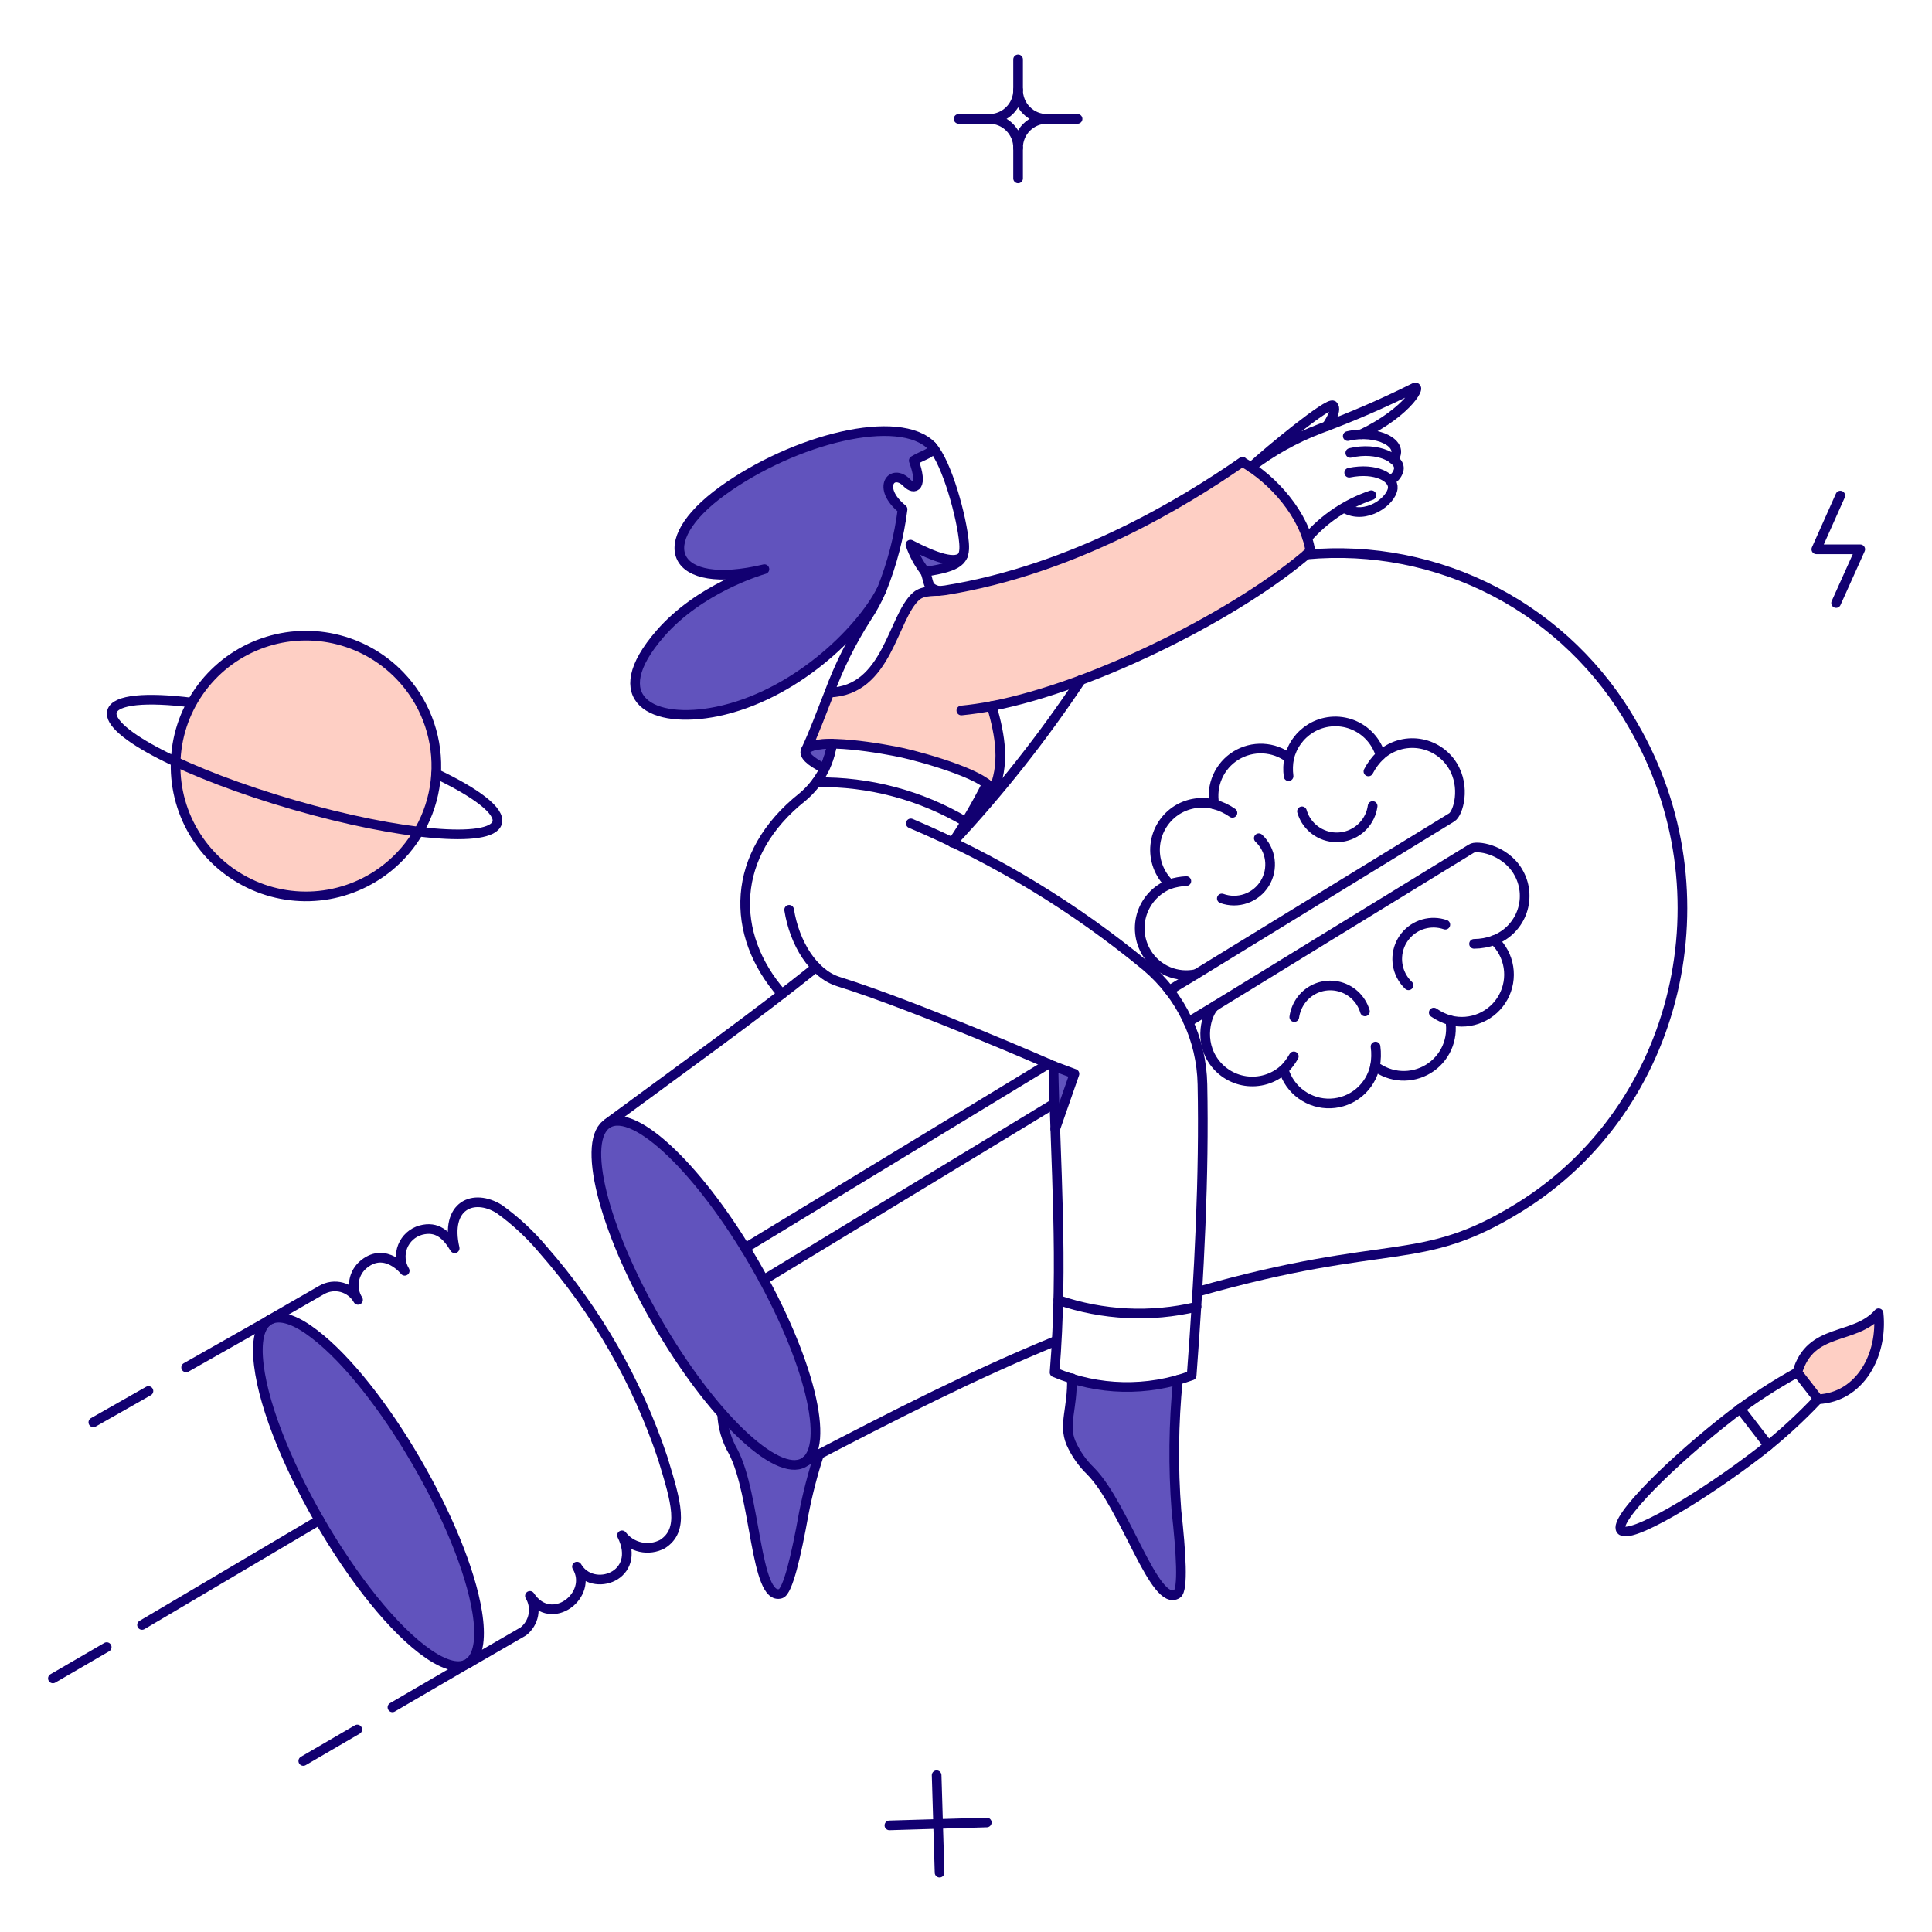 <svg xmlns="http://www.w3.org/2000/svg" fill="none" viewBox="-0.5 -0.5 200 200" id="Being-Creative--Streamline-Bangalore" height="200" width="200"><desc>Being Creative Streamline Illustration: https://streamlinehq.com</desc><g id="Work-Being-creative-01"><g id="color 2"><path id="Vector" fill="#fecfc4" d="M135.153 56.562c-0.53 -3.449 -3.449 -7.011 -6.177 -8.735 -0.285 -0.189 -0.568 -0.36 -0.853 -0.53 -6.177 4.279 -17.471 11.199 -30.736 13.302 -1.023 0.17 -2.274 -0.077 -3.051 0.625 -2.444 2.179 -2.936 9.797 -8.981 9.967 -0.835 2.123 -1.592 4.169 -2.407 5.912 0.988 -1.384 8.209 -0.072 10.043 0.341 1.799 0.398 9.559 2.512 9.229 4.169 1.364 -2.938 0.834 -5.912 -0.057 -9.021 10.82 -2.084 25.808 -9.739 32.989 -16.03Z" stroke-width="1"></path><path id="Vector_2" fill="#fecfc4" d="M40.523 88.529c-1.924 1.85 -4.354 3.087 -6.982 3.556 -2.628 0.469 -5.336 0.148 -7.781 -0.922s-4.519 -2.841 -5.957 -5.09c-1.439 -2.248 -2.178 -4.873 -2.126 -7.542 0.053 -2.669 0.896 -5.262 2.423 -7.452 1.527 -2.19 3.668 -3.877 6.154 -4.85 2.486 -0.972 5.204 -1.186 7.812 -0.613 2.607 0.573 4.986 1.905 6.836 3.83 1.229 1.277 2.195 2.784 2.841 4.435s0.961 3.412 0.926 5.185c-0.035 1.772 -0.419 3.52 -1.131 5.144 -0.711 1.624 -1.736 3.091 -3.014 4.319Z" stroke-width="1"></path><path id="Vector_3" fill="#fecfc4" d="M185.557 141.567c1.364 -4.718 5.912 -3.279 8.414 -6.121 0.455 4.34 -1.933 8.698 -6.254 8.906l-2.16 -2.785Z" stroke-width="1"></path></g><g id="color 1"><path id="Vector_4" fill="#6153bd" d="M82.721 150.908c-1.724 1.005 -4.945 -1.08 -8.469 -5.06 0.062 1.373 0.451 2.712 1.136 3.904 2.388 4.472 2.275 15.5 4.927 14.726 0.739 -0.228 1.611 -3.98 2.388 -8.28 0.402 -2.078 0.934 -4.128 1.592 -6.14 -0.329 0.168 -1.244 0.63 -1.574 0.85Z" stroke-width="1"></path><path id="Vector_5" fill="#6153bd" d="M93.75 55.88c0.348 1.012 0.86 1.959 1.516 2.804 1.667 -0.246 3.519 -0.751 3.865 -1.515 0.06 -0.129 0.111 -0.262 0.152 -0.398 -0.436 1.383 -2.956 0.455 -5.533 -0.891Z" stroke-width="1"></path><path id="Vector_6" fill="#6153bd" d="M95.986 45.704c-3.354 -3.524 -14.287 -0.758 -21.696 4.605 -7.447 5.381 -5.305 10.422 4.339 8.11 -0.568 0.17 -6.746 2.027 -10.782 6.667 -5.931 6.822 -0.777 9.437 5.871 8.072 7.939 -1.63 14.761 -8.148 17.072 -12.658 1.062 -2.657 1.782 -5.439 2.143 -8.277 -2.766 -2.255 -1.08 -4.301 0.436 -2.747 0.815 0.834 1.724 0.436 0.72 -2.288 1.012 -0.628 2.227 -0.829 1.896 -1.483Z" stroke-width="1"></path><path id="Vector_7" fill="#6153bd" d="M121.283 155.873c-0.35 -4.499 -0.299 -9.021 0.151 -13.511 -3.595 1.015 -7.409 0.956 -10.971 -0.17 0.076 3.146 -0.909 4.737 -0.095 6.689 0.49 1.095 1.184 2.085 2.046 2.917 3.563 3.601 6.614 14.212 8.944 12.696 0.645 -0.419 0.398 -4.264 -0.076 -8.622Z" stroke-width="1"></path><path id="Vector_8" fill="#6153bd" d="M85.64 76.497c-0.17 0.879 -0.437 1.737 -0.796 2.558 -3.088 -1.535 -2.368 -2.539 0.796 -2.558Z" stroke-width="1"></path><path id="Vector_9" fill="#6153bd" d="M102.239 81.59c-0.077 0.36 -0.588 0.588 -1.441 0.697 0.322 -0.587 0.607 -1.118 0.853 -1.649 0.436 0.368 0.644 0.691 0.588 0.952Z" stroke-width="1"></path><path id="Vector_10" fill="#6153bd" d="m110.728 110.661 -1.99 5.703c-0.076 -2.217 -0.151 -4.396 -0.19 -6.537l2.18 0.834Z" stroke-width="1"></path><path id="Vector_11" fill="#6153bd" d="M42.677 150.927c-5.088 -8.71 -11.841 -16.129 -15.03 -14.9 -4.317 1.664 1.54 15.005 4.899 20.831 5.647 9.778 12.468 16.41 15.314 14.879 4.136 -2.304 -2.621 -16.425 -5.183 -20.81Z" stroke-width="1"></path><path id="Vector_12" fill="#6153bd" d="M77.663 130.406c-5.609 -9.702 -12.412 -16.258 -15.217 -14.627 -2.823 1.629 -0.549 10.801 5.041 20.502s12.412 16.239 15.216 14.627c2.824 -1.629 0.55 -10.801 -5.04 -20.502Z" stroke-width="1"></path></g><g id="outlines"><path id="Vector_13" stroke="#120071" stroke-linecap="round" stroke-linejoin="round" d="M84.294 150.055c-0.656 2.012 -1.188 4.063 -1.592 6.14 -0.768 4.302 -1.647 8.059 -2.388 8.28 -2.648 0.796 -2.548 -10.248 -4.927 -14.726 -0.687 -1.191 -1.076 -2.53 -1.136 -3.904" stroke-width="1"></path><path id="Vector_14" stroke="#120071" stroke-linecap="round" stroke-linejoin="round" d="M149.876 78.751c-0.378 -0.612 -0.886 -1.133 -1.488 -1.527 -0.602 -0.394 -1.283 -0.65 -1.995 -0.752s-1.438 -0.045 -2.125 0.165c-0.688 0.21 -1.321 0.569 -1.855 1.052 -0.211 -0.72 -0.586 -1.381 -1.094 -1.933 -0.508 -0.552 -1.137 -0.979 -1.838 -1.248 -0.699 -0.27 -1.453 -0.374 -2.2 -0.305 -0.747 0.069 -1.468 0.308 -2.107 0.701 -0.553 0.341 -1.034 0.787 -1.414 1.314 -0.381 0.527 -0.654 1.123 -0.803 1.756 -0.787 -0.593 -1.734 -0.935 -2.718 -0.98 -0.984 -0.045 -1.959 0.208 -2.797 0.726 -0.838 0.518 -1.499 1.278 -1.898 2.179 -0.399 0.901 -0.515 1.901 -0.336 2.87 -0.64 -0.168 -1.306 -0.205 -1.96 -0.111 -0.655 0.095 -1.283 0.319 -1.849 0.661 -0.639 0.392 -1.178 0.926 -1.578 1.559 -0.4 0.634 -0.649 1.351 -0.727 2.096 -0.079 0.745 0.015 1.498 0.274 2.202 0.258 0.703 0.675 1.338 1.217 1.855 -0.665 0.262 -1.264 0.666 -1.755 1.184s-0.865 1.137 -1.092 1.813c-0.228 0.677 -0.304 1.395 -0.225 2.105 0.079 0.71 0.312 1.393 0.684 2.003 0.518 0.857 1.294 1.53 2.214 1.924 0.921 0.394 1.943 0.49 2.921 0.274l26.452 -16.219c0.666 -0.401 1.475 -3.131 0.093 -5.363Z" stroke-width="1"></path><path id="Vector_15" stroke="#120071" stroke-linecap="round" stroke-linejoin="round" d="M129.81 86.273c0.625 0.589 1.028 1.375 1.141 2.227 0.113 0.851 -0.07 1.716 -0.519 2.448 -0.45 0.732 -1.137 1.287 -1.947 1.571 -0.811 0.284 -1.694 0.281 -2.502 -0.01" stroke-width="1"></path><path id="Vector_16" stroke="#120071" stroke-linecap="round" stroke-linejoin="round" d="M141.595 82.939c-0.105 0.767 -0.444 1.482 -0.971 2.048 -0.527 0.566 -1.217 0.956 -1.973 1.116 -0.757 0.16 -1.545 0.081 -2.257 -0.224 -0.71 -0.305 -1.309 -0.823 -1.715 -1.481 -0.172 -0.284 -0.305 -0.59 -0.398 -0.909" stroke-width="1"></path><path id="Vector_17" stroke="#120071" stroke-linecap="round" stroke-linejoin="round" d="M142.41 77.69c-0.509 0.48 -0.932 1.045 -1.251 1.669" stroke-width="1"></path><path id="Vector_18" stroke="#120071" stroke-linecap="round" stroke-linejoin="round" d="M122.309 90.71c-0.588 0.03 -1.169 0.137 -1.728 0.32" stroke-width="1"></path><path id="Vector_19" stroke="#120071" stroke-linecap="round" stroke-linejoin="round" d="M132.955 77.974c-0.124 0.617 -0.144 1.251 -0.061 1.876" stroke-width="1"></path><path id="Vector_20" stroke="#120071" stroke-linecap="round" stroke-linejoin="round" d="M127.082 83.647c-0.568 -0.402 -1.204 -0.7 -1.878 -0.879" stroke-width="1"></path><path id="Vector_21" stroke="#120071" stroke-linecap="round" stroke-linejoin="round" d="M156.622 89.703c-1.406 -2.315 -4.307 -2.728 -4.813 -2.349l-26.472 16.239c-0.757 0.455 -1.797 3.206 -0.359 5.532 0.374 0.608 0.877 1.127 1.472 1.52 0.596 0.394 1.271 0.652 1.977 0.756 0.706 0.103 1.427 0.052 2.111 -0.152 0.684 -0.204 1.315 -0.555 1.849 -1.03 0.303 1.044 0.948 1.956 1.83 2.592s1.95 0.958 3.037 0.917c1.087 -0.042 2.128 -0.445 2.959 -1.146 0.831 -0.7 1.403 -1.66 1.627 -2.723 0.782 0.599 1.727 0.948 2.711 1.001 0.984 0.054 1.961 -0.192 2.804 -0.704 0.842 -0.512 1.509 -1.267 1.915 -2.165 0.405 -0.898 0.529 -1.898 0.357 -2.869 1.05 0.266 2.158 0.175 3.151 -0.257 0.993 -0.433 1.815 -1.183 2.335 -2.132 0.52 -0.95 0.71 -2.046 0.54 -3.116 -0.17 -1.069 -0.691 -2.052 -1.48 -2.794 0.672 -0.255 1.28 -0.654 1.78 -1.171 0.499 -0.516 0.881 -1.136 1.114 -1.815 0.233 -0.68 0.314 -1.402 0.237 -2.117 -0.077 -0.715 -0.31 -1.403 -0.684 -2.017Z" stroke-width="1"></path><path id="Vector_22" stroke="#120071" stroke-linecap="round" stroke-linejoin="round" d="M140.799 104.199c-0.195 -0.66 -0.567 -1.253 -1.077 -1.714 -0.509 -0.462 -1.135 -0.774 -1.811 -0.903s-1.373 -0.07 -2.017 0.171c-0.644 0.242 -1.209 0.655 -1.633 1.196 -0.415 0.534 -0.683 1.168 -0.777 1.838" stroke-width="1"></path><path id="Vector_23" stroke="#120071" stroke-linecap="round" stroke-linejoin="round" d="M149.119 95.222c-0.729 -0.252 -1.519 -0.273 -2.262 -0.06 -0.741 0.213 -1.4 0.65 -1.885 1.251 -0.485 0.601 -0.773 1.336 -0.824 2.107 -0.052 0.77 0.135 1.538 0.535 2.198 0.171 0.287 0.382 0.548 0.626 0.777" stroke-width="1"></path><path id="Vector_24" stroke="#120071" stroke-linecap="round" stroke-linejoin="round" d="M154.177 96.828c-0.668 0.247 -1.373 0.375 -2.085 0.379" stroke-width="1"></path><path id="Vector_25" stroke="#120071" stroke-linecap="round" stroke-linejoin="round" d="M133.435 108.853c-0.284 0.505 -0.637 0.968 -1.049 1.376" stroke-width="1"></path><path id="Vector_26" stroke="#120071" stroke-linecap="round" stroke-linejoin="round" d="M149.63 105.128c-0.61 -0.175 -1.187 -0.449 -1.708 -0.81" stroke-width="1"></path><path id="Vector_27" stroke="#120071" stroke-linecap="round" stroke-linejoin="round" d="M141.896 107.835c0.091 0.676 0.072 1.36 -0.054 2.03" stroke-width="1"></path><path id="Vector_28" stroke="#120071" stroke-linecap="round" stroke-linejoin="round" d="m125.337 103.593 -2.823 1.704" stroke-width="1"></path><path id="Vector_29" stroke="#120071" stroke-linecap="round" stroke-linejoin="round" d="m123.329 100.334 -2.786 1.687" stroke-width="1"></path><path id="Vector_30" stroke="#120071" stroke-linecap="round" stroke-linejoin="round" d="M108.644 113.73 78.553 131.997" stroke-width="1"></path><path id="Vector_31" stroke="#120071" stroke-linecap="round" stroke-linejoin="round" d="m108.037 109.618 -31.398 19.082" stroke-width="1"></path><path id="Vector_32" stroke="#120071" stroke-linecap="round" stroke-linejoin="round" d="M134.755 56.903c6.739 -0.623 13.515 0.714 19.512 3.85 5.997 3.136 10.961 7.939 14.293 13.829 10.065 17.298 4.793 39.639 -11.768 49.892 -10.359 6.414 -13.234 3.023 -33.349 8.756" stroke-width="1"></path><path id="Vector_33" stroke="#120071" stroke-linecap="round" stroke-linejoin="round" d="M82.919 150.76c9.202 -4.799 17.425 -8.994 25.895 -12.453" stroke-width="1"></path><path id="Vector_34" stroke="#120071" stroke-linecap="round" stroke-linejoin="round" d="M83.972 99.632c-6.385 5.116 -13.378 10.1 -21.545 16.126" stroke-width="1"></path><path id="Vector_35" stroke="#120071" stroke-linecap="round" stroke-linejoin="round" d="M111.41 69.883c-3.971 5.971 -8.427 11.605 -13.321 16.845" stroke-width="1"></path><path id="Vector_36" stroke="#120071" stroke-linecap="round" stroke-linejoin="round" d="M128.104 47.315c3.202 1.8 6.462 5.495 7.049 9.247 -7.182 6.291 -22.17 13.947 -32.989 16.03 0.891 3.108 1.421 6.083 0.057 9.021 0.33 -1.655 -7.316 -3.742 -9.229 -4.169 -1.867 -0.417 -9.062 -1.712 -10.043 -0.341 0.815 -1.743 1.573 -3.79 2.407 -5.912 6.045 -0.17 6.527 -7.799 8.981 -9.967 0.773 -0.683 1.99 -0.454 3.051 -0.625 13.256 -2.156 24.559 -9.02 30.736 -13.302l-0.019 0.019Z" stroke-width="1"></path><path id="Vector_37" stroke="#120071" stroke-linecap="round" stroke-linejoin="round" d="M84.034 80.476c5.425 -0.086 10.767 1.333 15.434 4.099" stroke-width="1"></path><path id="Vector_38" stroke="#120071" stroke-linecap="round" stroke-linejoin="round" d="M99.196 56.973c-0.618 1.081 -3.006 0.181 -5.446 -1.095 0.348 1.012 0.86 1.959 1.516 2.804" stroke-width="1"></path><path id="Vector_39" stroke="#120071" stroke-linecap="round" stroke-linejoin="round" d="M96.685 60.669c-1.32 -0.324 -0.967 -0.967 -1.419 -1.985 3.562 -0.526 4.179 -1.182 4.033 -2.967 -0.214 -2.593 -1.736 -8.243 -3.313 -10.013" stroke-width="1"></path><path id="Vector_40" stroke="#120071" stroke-linecap="round" stroke-linejoin="round" d="M102.164 72.592c-1.099 0.209 -2.16 0.36 -3.146 0.456" stroke-width="1"></path><path id="Vector_41" stroke="#120071" stroke-linecap="round" stroke-linejoin="round" d="M94.091 47.183c1.004 2.728 0.1 3.126 -0.72 2.288 -1.516 -1.553 -3.202 0.497 -0.436 2.747 -0.361 2.84 -1.08 5.622 -2.141 8.28 -2.311 4.51 -9.133 11.029 -17.072 12.658 -6.652 1.364 -11.806 -1.251 -5.871 -8.072 4.036 -4.643 10.214 -6.499 10.782 -6.667 -9.645 2.311 -11.784 -2.726 -4.339 -8.11 7.411 -5.36 18.342 -8.129 21.696 -4.605 0.32 0.649 -0.924 0.878 -1.898 1.48Z" stroke-width="1"></path><path id="Vector_42" stroke="#120071" stroke-linecap="round" stroke-linejoin="round" d="M85.356 71.19c1.001 -2.708 2.29 -5.3 3.847 -7.731 0.615 -0.92 1.142 -1.897 1.572 -2.917" stroke-width="1"></path><path id="Vector_43" stroke="#120071" stroke-linecap="round" stroke-linejoin="round" d="M98.118 86.698c1.314 -1.935 2.497 -3.955 3.543 -6.048" stroke-width="1"></path><path id="Vector_44" stroke="#120071" stroke-linecap="round" stroke-linejoin="round" d="M139.284 46.387c2.861 -0.683 5.216 0.607 5.021 1.705 -0.044 0.22 -0.134 0.429 -0.265 0.611 -0.131 0.183 -0.298 0.336 -0.493 0.449" stroke-width="1"></path><path id="Vector_45" stroke="#120071" stroke-linecap="round" stroke-linejoin="round" d="M139.018 44.644c3.013 -0.72 6.007 0.796 4.718 2.388" stroke-width="1"></path><path id="Vector_46" stroke="#120071" stroke-linecap="round" stroke-linejoin="round" d="M134.83 55.198c1.783 -2.035 4.071 -3.564 6.633 -4.434" stroke-width="1"></path><path id="Vector_47" stroke="#120071" stroke-linecap="round" stroke-linejoin="round" d="M139.17 48.433c2.786 -0.568 4.621 0.53 4.51 1.611 -0.136 1.326 -2.786 3.335 -5.022 2.047" stroke-width="1"></path><path id="Vector_48" stroke="#120071" stroke-linecap="round" stroke-linejoin="round" d="M136.82 43.639c0.038 -0.038 1.194 -1.648 0.683 -2.16 -0.436 -0.436 -6.727 4.737 -8.489 6.386" stroke-width="1"></path><path id="Vector_49" stroke="#120071" stroke-linecap="round" stroke-linejoin="round" d="M140.439 44.454c5.003 -2.406 6.346 -5.308 5.401 -4.776 -3.154 1.579 -6.394 2.983 -9.702 4.207 -2.561 0.974 -4.967 2.315 -7.143 3.98" stroke-width="1"></path><path id="Vector_50" stroke="#120071" stroke-linecap="round" stroke-linejoin="round" d="M121.434 142.362c-0.447 4.49 -0.497 9.012 -0.151 13.511 0.483 4.357 0.719 8.204 0.076 8.622 -2.332 1.513 -5.388 -9.088 -8.944 -12.696 -0.864 -0.832 -1.558 -1.823 -2.046 -2.917 -0.817 -1.955 0.173 -3.549 0.094 -6.705" stroke-width="1"></path><path id="Vector_51" stroke="#120071" stroke-linecap="round" stroke-linejoin="round" d="M77.663 130.406c5.597 9.697 7.865 18.876 5.04 20.497 -2.802 1.614 -9.626 -4.926 -15.216 -14.627 -5.59 -9.7 -7.861 -18.866 -5.041 -20.499 2.821 -1.633 9.615 4.922 15.217 14.628Z" stroke-width="1"></path><path id="Vector_52" stroke="#120071" stroke-linecap="round" stroke-linejoin="round" d="M48.902 166.396c-1.417 -8.819 -9.934 -23.491 -16.849 -28.789 -3.572 -2.767 -6.13 -2.278 -5.838 2.363 0.555 8.806 10.361 25.794 17.68 30.779 4.064 2.766 5.811 0.653 5.007 -4.353Z" stroke-width="1"></path><path id="Vector_53" stroke="#120071" stroke-linecap="round" stroke-linejoin="round" d="m48.048 171.637 5.626 -3.255c0.542 -0.425 0.91 -1.033 1.036 -1.709 0.126 -0.677 -0 -1.376 -0.354 -1.967 2.239 3.372 6.632 -0.109 4.87 -3.032 1.635 2.786 6.775 0.987 4.662 -3.24 0.479 0.621 1.162 1.052 1.928 1.218 0.766 0.167 1.566 0.058 2.259 -0.308 2.288 -1.461 1.44 -4.301 0.02 -8.925 -2.656 -7.941 -6.869 -15.273 -12.393 -21.567 -1.328 -1.581 -2.847 -2.991 -4.524 -4.195 -2.652 -1.645 -5.635 -0.412 -4.609 4.063 -0.844 -1.406 -1.834 -2.325 -3.506 -1.877 -0.422 0.117 -0.812 0.331 -1.137 0.624 -0.326 0.294 -0.58 0.658 -0.741 1.066 -0.161 0.407 -0.226 0.847 -0.19 1.284 0.037 0.437 0.174 0.859 0.401 1.234 0 0 -1.963 -2.482 -4.188 -0.719 -0.553 0.431 -0.925 1.052 -1.044 1.741 -0.119 0.691 0.023 1.4 0.399 1.991 -0.179 -0.316 -0.419 -0.593 -0.706 -0.816 -0.287 -0.223 -0.615 -0.386 -0.966 -0.482 -0.351 -0.096 -0.716 -0.119 -1.077 -0.073 -0.36 0.047 -0.707 0.165 -1.022 0.347l-5.295 3.047" stroke-width="1"></path><path id="Vector_54" stroke="#120071" stroke-linecap="round" stroke-linejoin="round" d="M185.557 141.567c-2.337 1.291 -4.578 2.747 -6.707 4.358 -6.255 4.831 -12.355 10.895 -11.542 11.957 0.813 1.062 8.207 -3.294 14.476 -8.129 2.101 -1.652 4.078 -3.457 5.912 -5.401" stroke-width="1"></path><path id="Vector_55" stroke="#120071" stroke-linecap="round" stroke-linejoin="round" d="M185.557 141.567c1.364 -4.718 5.912 -3.279 8.414 -6.121 0.455 4.34 -1.933 8.698 -6.254 8.906l-2.16 -2.785Z" stroke-width="1"></path><path id="Vector_56" stroke="#120071" stroke-linecap="round" stroke-linejoin="round" d="m179.635 145.331 2.927 3.796" stroke-width="1"></path><path id="Vector_57" stroke="#120071" stroke-linecap="round" stroke-linejoin="round" d="m190.01 50.802 -2.483 5.561h4.547l-2.501 5.562" stroke-width="1"></path><path id="Vector_58" stroke="#120071" stroke-linecap="round" stroke-linejoin="round" d="m101.651 188.161 -10.08 0.302" stroke-width="1"></path><path id="Vector_59" stroke="#120071" stroke-linecap="round" stroke-linejoin="round" d="m96.763 193.353 -0.303 -10.081" stroke-width="1"></path><path id="Vector_60" stroke="#120071" stroke-linecap="round" stroke-linejoin="round" d="M85.64 76.497c-0.17 0.879 -0.437 1.737 -0.796 2.558 -3.088 -1.535 -2.368 -2.539 0.796 -2.558Z" stroke-width="1"></path><path id="Vector_61" stroke="#120071" stroke-linecap="round" stroke-linejoin="round" d="M102.22 81.613c-0.092 0.343 -0.578 0.567 -1.401 0.679" stroke-width="1"></path><path id="Vector_62" stroke="#120071" stroke-linecap="round" stroke-linejoin="round" d="M85.64 76.497c-0.31 2.153 -1.403 4.116 -3.07 5.513 -7.447 5.912 -7.562 14.193 -2.122 20.39" stroke-width="1"></path><path id="Vector_63" stroke="#120071" stroke-linecap="round" stroke-linejoin="round" d="m27.165 136.294 -8.396 4.76" stroke-width="1"></path><path id="Vector_64" stroke="#120071" stroke-linecap="round" stroke-linejoin="round" d="m47.662 171.845 -7.537 4.397" stroke-width="1"></path><path id="Vector_65" stroke="#120071" stroke-linecap="round" stroke-linejoin="round" d="m36.487 178.535 -5.59 3.26" stroke-width="1"></path><path id="Vector_66" stroke="#120071" stroke-linecap="round" stroke-linejoin="round" d="m14.866 143.499 -5.703 3.241" stroke-width="1"></path><path id="Vector_67" stroke="#120071" stroke-linecap="round" stroke-linejoin="round" d="m32.564 156.858 -18.362 10.857" stroke-width="1"></path><path id="Vector_68" stroke="#120071" stroke-linecap="round" stroke-linejoin="round" d="M10.546 170.009 4.975 173.248" stroke-width="1"></path><path id="Vector_69" stroke="#120071" stroke-linecap="round" stroke-linejoin="round" d="M40.523 88.529c-1.924 1.85 -4.354 3.087 -6.982 3.556 -2.628 0.469 -5.336 0.148 -7.781 -0.922s-4.519 -2.841 -5.957 -5.09c-1.439 -2.248 -2.178 -4.873 -2.126 -7.542 0.053 -2.669 0.896 -5.262 2.423 -7.452 1.527 -2.19 3.668 -3.877 6.154 -4.85 2.486 -0.972 5.204 -1.186 7.812 -0.613 2.607 0.573 4.986 1.905 6.836 3.83 1.229 1.277 2.195 2.784 2.841 4.435s0.961 3.412 0.926 5.185c-0.035 1.772 -0.419 3.52 -1.131 5.144 -0.711 1.624 -1.736 3.091 -3.014 4.319Z" stroke-width="1"></path><path id="Vector_70" stroke="#120071" stroke-linecap="round" stroke-linejoin="round" d="M44.654 79.6c4.188 1.99 6.667 3.881 6.31 5.074 -0.638 2.156 -10.062 1.326 -21.071 -1.858S10.467 75.302 11.095 73.142c0.358 -1.233 3.543 -1.497 8.259 -0.909" stroke-width="1"></path><path id="Vector_71" stroke="#120071" stroke-linecap="round" stroke-linejoin="round" d="M81.192 93.682c0.549 3.449 2.487 6.611 5.097 7.429 8.15 2.549 22.264 8.735 22.264 8.735 0.176 9.759 1.06 20.497 0.114 31.721 4.519 1.902 9.592 2.017 14.193 0.321 0.796 -10.592 1.306 -20.749 1.117 -30.129 -0.043 -2.334 -0.583 -4.632 -1.586 -6.74 -1.004 -2.107 -2.446 -3.977 -4.231 -5.481 -7.364 -6.088 -15.575 -11.073 -24.374 -14.799" stroke-width="1"></path><path id="Vector_72" stroke="#120071" stroke-linecap="round" stroke-linejoin="round" d="m108.549 109.846 2.179 0.815 -1.989 5.703" stroke-width="1"></path><path id="Vector_73" stroke="#120071" stroke-linecap="round" stroke-linejoin="round" d="M109.061 134.081c4.607 1.581 9.567 1.824 14.306 0.701" stroke-width="1"></path><path id="Vector_74" stroke="#120071" stroke-linecap="round" stroke-linejoin="round" d="M104.892 5.647v3.165" stroke-width="1"></path><path id="Vector_75" stroke="#120071" stroke-linecap="round" stroke-linejoin="round" d="M111.05 11.805h-3.165" stroke-width="1"></path><path id="Vector_76" stroke="#120071" stroke-linecap="round" stroke-linejoin="round" d="M104.892 17.964v-3.165" stroke-width="1"></path><path id="Vector_77" stroke="#120071" stroke-linecap="round" stroke-linejoin="round" d="M98.734 11.805h3.166" stroke-width="1"></path><path id="Vector_78" stroke="#120071" stroke-linecap="round" stroke-linejoin="round" d="M107.885 11.805c-0.393 0.001 -0.783 -0.076 -1.146 -0.226 -0.364 -0.15 -0.695 -0.371 -0.972 -0.649 -0.279 -0.278 -0.498 -0.608 -0.649 -0.972 -0.15 -0.364 -0.227 -0.753 -0.226 -1.147 0.001 0.393 -0.076 0.783 -0.226 1.146 -0.149 0.364 -0.37 0.694 -0.648 0.972 -0.279 0.278 -0.609 0.498 -0.972 0.649 -0.363 0.15 -0.753 0.227 -1.146 0.226 0.393 -0.001 0.783 0.076 1.146 0.226 0.364 0.15 0.695 0.371 0.972 0.649 0.278 0.278 0.498 0.609 0.649 0.972 0.149 0.364 0.226 0.753 0.225 1.147 -0.001 -0.393 0.076 -0.783 0.226 -1.147 0.149 -0.364 0.37 -0.694 0.648 -0.972 0.279 -0.278 0.609 -0.499 0.972 -0.649 0.364 -0.15 0.754 -0.227 1.147 -0.226v0Z" stroke-width="1"></path></g></g></svg>